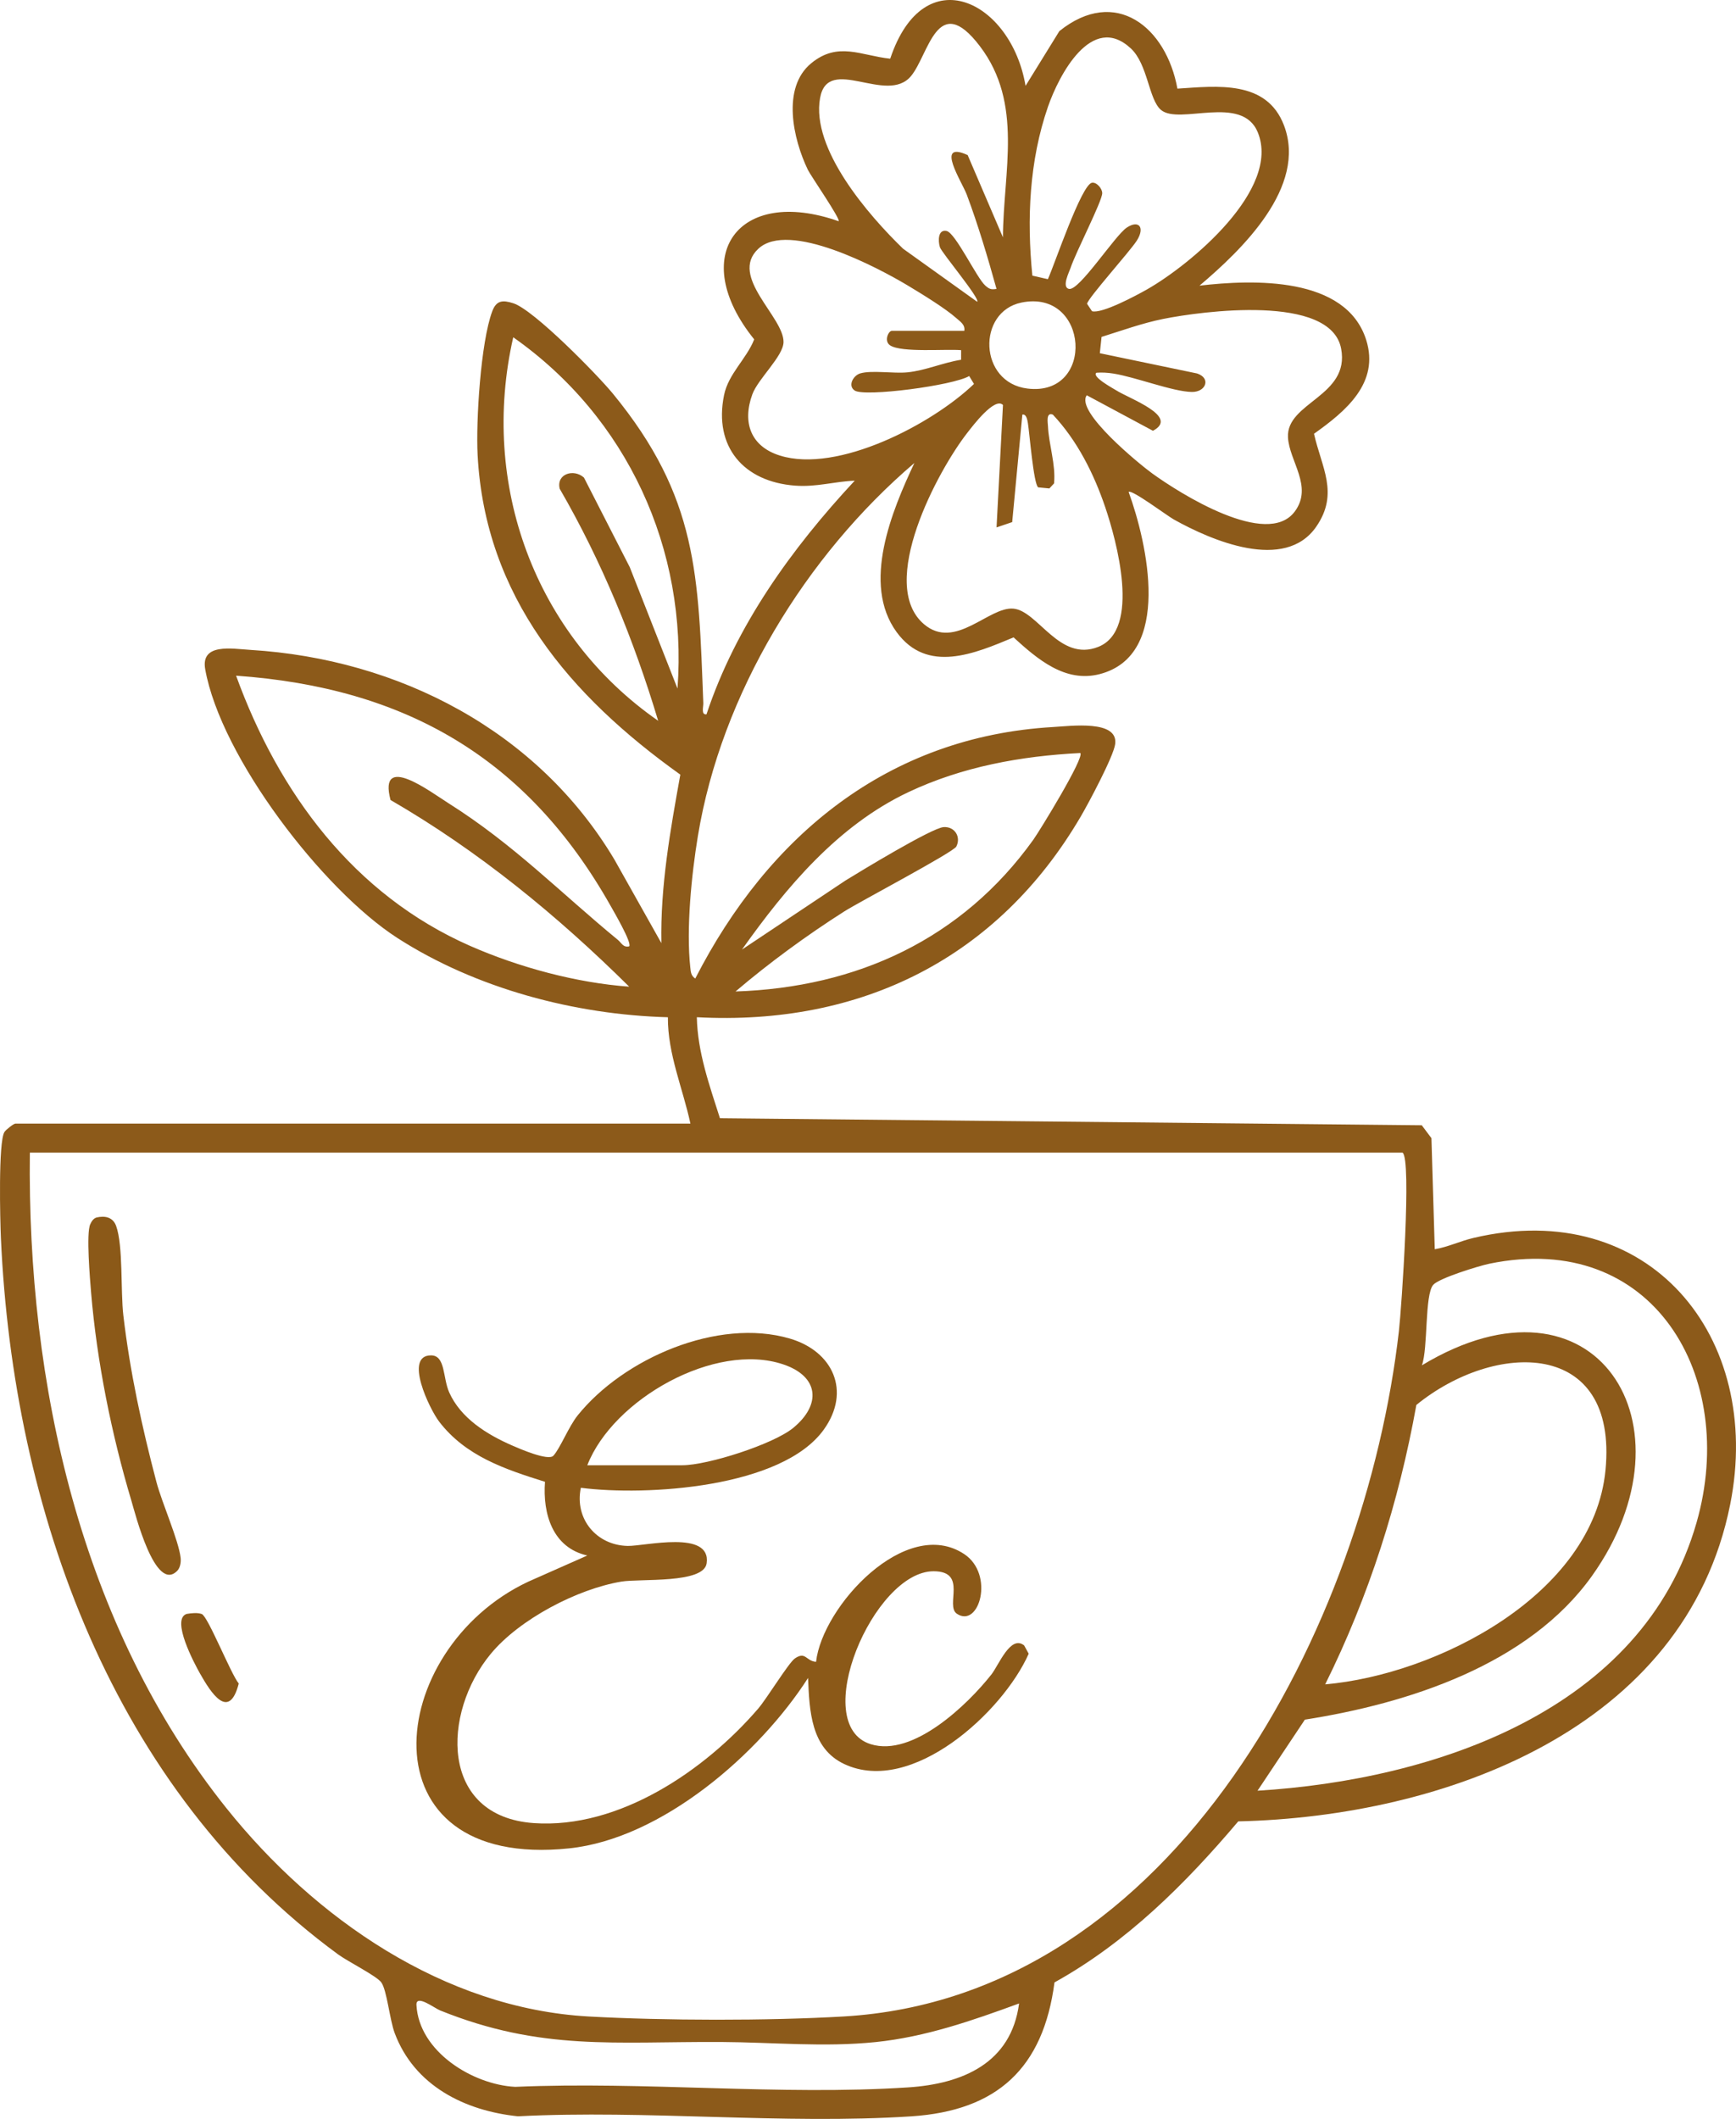 <?xml version="1.0" encoding="UTF-8"?>
<svg id="Camada_1" data-name="Camada 1" xmlns="http://www.w3.org/2000/svg" viewBox="0 0 1678.14 2048">
  <defs>
    <style>
      .cls-1 {
        fill: #8b5918;
      }

      .cls-2 {
        fill: #8c5a1a;
      }

      .cls-3 {
        fill: #895718;
      }
    </style>
  </defs>
  <path class="cls-2" d="M667.41,1085.98c-7.32-34.09-22-67.25-21.79-102.81-89.79-2.44-185.45-27.69-261.4-76.56-72.22-46.46-170.66-174.79-185.85-259.74-4.58-25.59,25.83-19.84,43.83-18.74,143.29,8.78,277.64,78.25,351.76,202.68l45.38,80.73c-1.11-55.06,8.63-109.06,18.31-162.87-106.57-76.08-188.67-171.83-195.96-308.88-1.73-32.65,3.01-109.02,14.1-138.79,4-10.73,9.98-11.23,20.43-7.89,19.82,6.33,81.21,69.02,96.33,87.46,82.21,100.27,82.56,175.3,87.31,298.96.14,3.77-2.34,11.59,3.08,10.85,28.41-85.59,82.41-160.4,143.3-225.82-19.88.83-36.92,6.36-57.73,4.79-49.57-3.74-78.8-37.45-68.59-87.5,4.21-20.64,21.72-34.98,29.14-53.85-64.75-80.19-15.83-148.48,81.6-114.19,2.14-1.94-26.87-43.78-29.72-49.68-14.14-29.3-25.68-79.19,3.21-102.97,25.97-21.37,48.04-7.4,76.39-4.43,32.75-98.12,117.07-55.58,130.83,26.25l32.69-52.92c54.43-43.68,103.35-3.65,114.11,55.61,38.33-2.47,86.25-8.64,103.04,35.57,22.58,59.46-40.92,120.32-81.68,154.84,51.96-6.04,141.48-9.15,161.07,52.29,13.35,41.84-20.03,69.28-50.39,90.86,7.3,32.64,24.41,57.44,2.23,89.71-30.37,44.17-101.55,13.37-137.89-6.95-6.26-3.5-40.81-29.37-43.53-26.52,17.97,49.54,42.69,157.73-27.96,176.05-33.52,8.69-60.43-14.7-83.28-35.49-37.53,15.65-83.42,35.45-113.03-5.1-34.13-46.73-4.45-117.47,17.15-163.45-105.07,89.62-186.67,223.04-209.3,360.67-6.14,37.33-11.4,89.52-7.32,126.84.5,4.54.63,7.94,4.8,10.77,70.45-137.73,186-233.74,345.6-243.07,17.7-1.03,63.37-7.16,60.33,16.42-1.53,11.88-25.77,57.23-33.19,69.9-80.15,137.01-212.5,202.63-371.21,194.13.68,33.82,12.23,65.85,22.33,97.62l678.45,6.81,9.34,12.46,3.21,107.37c12.94-2.22,24.41-7.87,37.33-10.92,169.67-40.07,280.67,95.21,248.24,257.58-43.44,217.46-277.02,301.73-475.53,306.29-51.12,60.4-107.81,116.95-177.64,155.65-10.82,82.67-55.24,124.02-138.43,129.44-123.57,8.05-255.77-6.42-380.27-.04-51.54-5.34-100.01-29.63-119.06-80.29-4.98-13.24-7.53-41.71-13.07-49.23-4.54-6.17-32.43-20.18-41.61-26.91C109.17,1729.48,12.7,1460.17.87,1196.52c-.76-16.86-2.61-92.87,3.41-102.43,1.4-2.23,8.88-8.11,10.58-8.11h652.55ZM969.51,229.39c.29-63.42,19.95-129.3-22.31-184.78-41.21-54.11-49.32,8.19-66.56,28.93-23.47,28.22-80.2-21.21-87.89,21.09-8.97,49.37,47.02,113.59,80.19,145.72l71.68,51.33c3.07-2.95-34.35-47.41-36.04-52.75-1.95-6.18-1.84-17.45,6.39-15.73,8.72,1.83,29.2,45.59,37.53,52.84,3.9,3.4,5.44,4,10.8,3.19-8.5-30.54-17.66-61.42-28.76-91.13-4.54-12.15-31.31-52.8.86-38.23l34.11,79.53ZM1093.06,46.72c-37.78-35.01-69.53,26.17-80.01,56.43-18.08,52.22-20.58,108.76-15.09,163.26l14.99,3.42c6.13-13.24,32.38-91.47,42.62-93.2,4.5-.76,9.97,5.59,9.92,10.11-.08,7.86-25.86,57.6-30.59,72.19-1.13,3.5-9.03,18.8-1.45,20.3,9.87,1.95,44.38-51.78,55.86-59.32,11.73-7.7,17.69.01,9.58,12.69-6.79,10.61-47.25,55.51-48.07,61.03l4.8,7.16c9.45,2.74,43.21-15.42,53.07-21.02,41.95-23.84,129.72-96.64,107.18-151.85-15.2-37.22-75.86-6.76-93.58-21.67-11.97-10.07-12.61-44.14-29.23-59.54ZM932.17,319.74c.98-6.01-4.02-8.96-7.86-12.39-10.5-9.37-33.79-23.61-46.58-31.29-29.35-17.61-115.37-63.15-144.74-35.59-28.59,26.84,24.9,65.87,24.42,90.22-.27,13.7-24.66,35.4-30.15,50.44-9.93,27.19-1.56,50.38,26.71,59.19,55.87,17.4,147.06-30.35,187.54-69.24l-4.62-7.65c-15.31,9.17-101.07,20.42-110.69,14.02-6.94-4.62-1.43-14.57,5.39-16.58,11.07-3.26,32.23.33,45.7-1.02,17.33-1.73,34.63-9.49,51.77-12.14l.02-9.27c-14.56-1.31-57.54,2.59-68.6-4.62-6.33-4.13-1.62-14.08,1.62-14.08h70.08ZM987.38,292.43c-43.1,8.86-41.37,77.31,5.81,83.11,66.02,8.11,59.63-96.56-5.81-83.11ZM1050.56,382.03c-11.6,15.62,51.21,66.81,63.13,75.44,26.88,19.48,111.26,72.82,137.94,36.89,17.96-24.2-5.41-48.59-6.58-71.74-1.71-33.86,60.04-39.55,51.39-85.61-10-53.23-134.98-36.18-171.79-28.81-20.43,4.09-40.01,11.25-59.81,17.42l-1.67,15.76,94.07,19.59c13.75,4.66,8.31,18.04-5.07,17.86-18.25-.24-54.94-14.54-75.97-17.8-5.45-.84-10.83-1.19-16.32-.78-5,3.76,16.49,15.33,18.91,16.88,12.74,8.17,61.82,25.42,35.72,39.21l-63.96-34.31ZM654.92,665.47c9.92-134.96-48.72-262.11-158.79-339.5-32.4,142.11,20.69,287.7,140.1,370.66-23.43-77.94-54.37-153.8-95.18-224.23-3.5-14.47,13.61-19.65,23.44-10.8l44.27,86.54,46.15,117.33ZM969.53,391.37c-8.06-8-29.64,20.82-34.16,26.57-28.83,36.68-87.71,146.52-42.21,185.31,30.24,25.79,62.78-17.27,86.54-15,23.77,2.27,44.39,51.9,81.97,36.95,41.54-16.53,17.54-103.07,6.75-134.92-10.95-32.34-27.07-64.5-50.64-89.54-6.87-2.76-4.87,8.08-4.75,10.97.76,17.84,7.71,37.28,5.89,55.5l-4.53,4.87-10.82-1.06c-4.45-3.18-8.35-52.35-9.89-61.77-.46-2.8-1.32-9.36-5.41-8.53l-9.81,103.89-15.12,5.12,6.2-118.38ZM608.21,914.65c2.92-3.21-14.87-33.66-18.14-39.46-80.5-142.54-198.2-210.58-361.85-222.14,41.11,113.22,113.75,211.71,226.27,261.17,47.01,20.66,102.84,35.74,153.72,39.39-69.63-68.93-145.72-131.24-230.71-180.42-12.14-46.41,38.84-7.72,56.03,3.12,63.16,39.82,107.81,86.13,163.79,132.12,3.51,2.89,5.02,7.56,10.89,6.21ZM1044.29,727.79c-57.39,2.91-114.08,13.2-166.18,37.81-68.13,32.18-118.11,91.95-160.86,152.15l99.94-66.67c14.73-9.08,83.65-50.99,95.02-51.69,10.62-.66,16.96,9.31,12.27,18.74-2.79,5.62-93.65,53.4-108.52,62.87-36.17,23.04-72.34,49.5-104.94,77.25,117.43-3.83,219.1-50.74,287.85-146.63,5.88-8.2,49.84-79.76,45.42-83.82ZM1355.78,1114.01H28.87c-2.7,223.23,48.91,457.28,190.13,633.73,85.06,106.28,210.07,193.42,350.14,201.19,73.11,4.05,173.33,4.24,246.35-.02,321.18-18.73,504.34-379.08,536.79-662.41,2.53-22.12,12.51-166.75,3.5-172.49ZM1215.62,1730.71c170.6-10.38,372.35-77.3,424.42-259.25,40.28-140.74-41.76-282.84-200.27-250.1-10.17,2.1-48.68,13.97-54.32,20.43-8.39,9.6-4.9,61.5-10.95,77.79,167.85-101.29,268.27,57.75,164.48,203.45-61.16,85.86-177.38,123.31-277.6,139l-45.76,68.68ZM1281.03,1627.93c107.71-9.38,259.32-86.45,270.96-207.13,12.28-127.27-107.17-124.6-182.84-62.92-16.86,93.86-45.81,184.77-88.13,270.05ZM985.1,1936.34c-44.96,16.48-90.47,32.38-138.63,37.32-50.18,5.14-99.76.17-149.34-.09-102.55-.54-173.94,8.89-271.65-30.48-5.66-2.28-23.48-16.12-22.9-5.19,2.42,44.91,54.31,76.92,95.45,79.03,124.22-5.47,256.49,8.56,379.78.53,52.62-3.43,99.73-23.39,107.3-81.12Z"/>
  <path class="cls-1" d="M561.49,1437.94c-6.3,30.01,15.13,55.63,45.33,56.19,16.47.31,80.92-15.84,76.26,16.84-2.83,19.84-64.16,14.61-82.32,17.63-42.63,7.09-98.62,36.32-126.38,69.86-47.27,57.1-49.72,157.24,41.82,163.57,82.21,5.68,165.23-50.84,216.69-110.63,8.43-9.8,29.57-44.52,35.57-48.58,10.48-7.1,10.55,2.63,20.4,3.33,6.06-53.72,86.92-141.33,143.15-104.18,29.74,19.65,14.47,72.12-7.01,57.72-11.62-7.79,10.7-40.95-22.39-41.08-58.17-.22-121.1,148.31-60.95,167.13,40.89,12.79,93.77-38.26,116.72-67.39,7.09-9,18.49-38.67,31.65-28.02l4.38,7.98c-24.95,56.4-113.02,137.22-178.2,106.68-32.53-15.24-33.74-51.76-35.09-83.25-46.98,73.33-141.23,155.29-230.89,164.69-201.85,21.15-178.53-192.41-39.67-257.71l57.16-25.32c-33.56-7.6-43.2-40.3-40.9-71.25-38.69-12.13-76.66-24.73-102.28-58.13-9.35-12.19-34.37-64.12-7.87-64.06,14.07.03,11.24,21.56,17.53,35.7,11.19,25.13,36.5,40.74,60.78,51.35,7.34,3.21,35.1,15.32,40.01,9.89,6.58-7.29,14.76-28.15,23.46-38.97,44.2-54.93,135.2-94.6,204.94-74.25,41.78,12.19,59.57,50.84,33.01,87.94-40.44,56.49-171.59,64.47-234.92,56.32ZM567.73,1416.15h91.89c24.37,0,87.87-20.23,107.18-36.1,27.34-22.47,25-49.74-9.69-61.39-65.77-22.11-164.43,33.6-189.38,97.49Z"/>
  <path class="cls-1" d="M171.36,1518.16c-21.35,21.77-40.64-55.32-44.36-67.76-19.11-63.78-33.35-134.45-38.92-200.92-1.08-12.88-4.88-57.55-.85-66.2,1.31-2.8,2.87-5.51,6.02-6.55,8.12-1.93,15.9-.4,18.99,8.09,6.92,18.99,4.26,63.13,6.99,86.46,6.36,54.38,18.06,108.29,32,161.11,5.33,20.19,21.48,56.35,23.39,73.31.46,4.06-.39,9.53-3.26,12.46Z"/>
  <path class="cls-3" d="M180.37,1559.86c4.62-.73,10.23-1.47,14.64.07,5.95,2.07,28.02,57.7,35.78,67.21-9.42,36.62-27.05,8.68-37.37-9.54-5.36-9.45-28.42-52.56-13.05-57.73Z"/>
</svg>